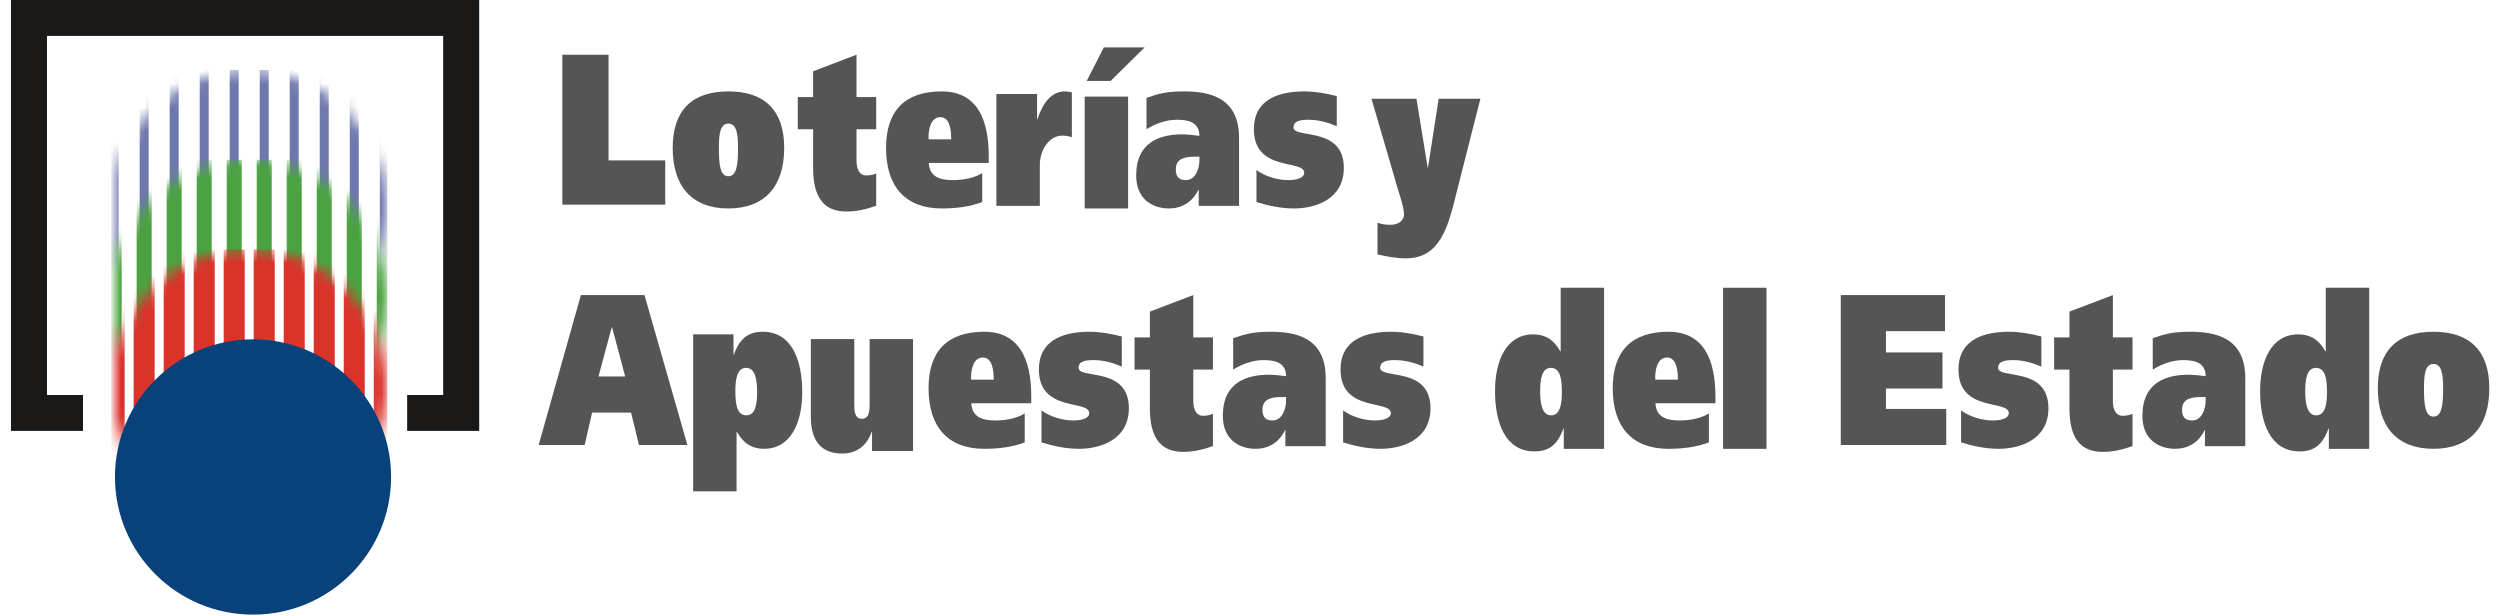 <?xml version="1.0" encoding="UTF-8" standalone="no"?>
<svg width="211px" height="52px" viewBox="0 0 211 52" version="1.1" xmlns="http://www.w3.org/2000/svg" xmlns:xlink="http://www.w3.org/1999/xlink" xmlns:sketch="http://www.bohemiancoding.com/sketch/ns">
    <!-- Generator: Sketch Beta 3.1 (8603) - http://www.bohemiancoding.com/sketch -->
    <title>logo</title>
    <desc>Created with Sketch Beta.</desc>
    <defs>
        <path id="path-1" d="M-0.322,11.955 C-0.322,5.538 4.894,0.337 11.33,0.337 C17.766,0.337 22.983,5.538 22.983,11.955 C22.983,18.372 17.766,23.573 11.33,23.573 C4.894,23.573 -0.322,18.372 -0.322,11.955 L-0.322,11.955 Z"></path>
        <path id="path-3" d="M-0.322,11.577 C-0.322,5.16 4.894,-0.041 11.33,-0.041 C17.766,-0.041 22.983,5.16 22.983,11.577 C22.983,17.993 17.766,23.195 11.33,23.195 C4.894,23.195 -0.322,17.993 -0.322,11.577 L-0.322,11.577 Z"></path>
        <path id="path-5" d="M-0.322,11.994 C-0.322,5.577 4.894,0.376 11.33,0.376 C17.766,0.376 22.983,5.577 22.983,11.994 C22.983,18.41 17.766,23.612 11.33,23.612 C4.894,23.612 -0.322,18.41 -0.322,11.994 L-0.322,11.994 Z"></path>
    </defs>
    <g id="Welcome" stroke="none" stroke-width="1" fill="none" fill-rule="evenodd" sketch:type="MSPage">
        <g id="logo" sketch:type="MSLayerGroup" transform="translate(1, 0)">
            <g id="Group-144" transform="translate(8.703, 5.569)">
                <mask id="mask-2" sketch:name="Clip 134" fill="white">
                    <use xlink:href="#path-1"></use>
                </mask>
                <g id="Clip-134"></g>
                <path d="M12.217,0.337 L12.977,0.337 L12.977,18.346 L12.217,18.346 L12.217,0.337 Z" id="Fill-133" fill="#6E78AC" sketch:type="MSShapeGroup" mask="url(#mask-2)"></path>
                <path d="M14.75,0.337 L15.51,0.337 L15.51,18.346 L14.75,18.346 L14.75,0.337 Z" id="Fill-135" fill="#6E78AC" sketch:type="MSShapeGroup" mask="url(#mask-2)"></path>
                <path d="M17.283,0.337 L18.043,0.337 L18.043,18.346 L17.283,18.346 L17.283,0.337 Z" id="Fill-136" fill="#6E78AC" sketch:type="MSShapeGroup" mask="url(#mask-2)"></path>
                <path d="M19.817,0.337 L20.577,0.337 L20.577,18.346 L19.817,18.346 L19.817,0.337 Z" id="Fill-137" fill="#6E78AC" sketch:type="MSShapeGroup" mask="url(#mask-2)"></path>
                <path d="M22.35,0.337 L22.984,0.337 L22.984,18.346 L22.35,18.346 L22.35,0.337 Z" id="Fill-138" fill="#6E78AC" sketch:type="MSShapeGroup" mask="url(#mask-2)"></path>
                <path d="M9.684,0.337 L10.444,0.337 L10.444,18.346 L9.684,18.346 L9.684,0.337 Z" id="Fill-139" fill="#6E78AC" sketch:type="MSShapeGroup" mask="url(#mask-2)"></path>
                <path d="M7.151,0.337 L7.91,0.337 L7.91,18.346 L7.151,18.346 L7.151,0.337 Z" id="Fill-140" fill="#6E78AC" sketch:type="MSShapeGroup" mask="url(#mask-2)"></path>
                <path d="M4.617,0.337 L5.377,0.337 L5.377,18.346 L4.617,18.346 L4.617,0.337 Z" id="Fill-141" fill="#6E78AC" sketch:type="MSShapeGroup" mask="url(#mask-2)"></path>
                <path d="M2.084,0.337 L2.844,0.337 L2.844,18.346 L2.084,18.346 L2.084,0.337 Z" id="Fill-142" fill="#6E78AC" sketch:type="MSShapeGroup" mask="url(#mask-2)"></path>
                <path d="M-0.322,0.337 L0.311,0.337 L0.311,18.346 L-0.322,18.346 L-0.322,0.337 Z" id="Fill-143" fill="#6E78AC" sketch:type="MSShapeGroup" mask="url(#mask-2)"></path>
            </g>
            <g id="Group-156" transform="translate(8.703, 13.524)">
                <mask id="mask-4" sketch:name="Clip 146" fill="white">
                    <use xlink:href="#path-3"></use>
                </mask>
                <g id="Clip-146"></g>
                <path d="M11.964,-0.041 L13.23,-0.041 L13.23,23.194 L11.964,23.194 L11.964,-0.041 Z" id="Fill-145" fill="#4BA241" sketch:type="MSShapeGroup" mask="url(#mask-4)"></path>
                <path d="M14.496,-0.041 L15.763,-0.041 L15.763,23.194 L14.496,23.194 L14.496,-0.041 Z" id="Fill-147" fill="#4BA241" sketch:type="MSShapeGroup" mask="url(#mask-4)"></path>
                <path d="M17.03,-0.041 L18.297,-0.041 L18.297,23.194 L17.03,23.194 L17.03,-0.041 Z" id="Fill-148" fill="#4BA241" sketch:type="MSShapeGroup" mask="url(#mask-4)"></path>
                <path d="M19.563,-0.041 L20.829,-0.041 L20.829,23.194 L19.563,23.194 L19.563,-0.041 Z" id="Fill-149" fill="#4BA241" sketch:type="MSShapeGroup" mask="url(#mask-4)"></path>
                <path d="M22.096,-0.041 L22.983,-0.041 L22.983,23.194 L22.096,23.194 L22.096,-0.041 Z" id="Fill-150" fill="#4BA241" sketch:type="MSShapeGroup" mask="url(#mask-4)"></path>
                <path d="M9.43,-0.041 L10.697,-0.041 L10.697,23.194 L9.43,23.194 L9.43,-0.041 Z" id="Fill-151" fill="#4BA241" sketch:type="MSShapeGroup" mask="url(#mask-4)"></path>
                <path d="M6.897,-0.041 L8.163,-0.041 L8.163,23.194 L6.897,23.194 L6.897,-0.041 Z" id="Fill-152" fill="#4BA241" sketch:type="MSShapeGroup" mask="url(#mask-4)"></path>
                <path d="M4.364,-0.041 L5.63,-0.041 L5.63,23.194 L4.364,23.194 L4.364,-0.041 Z" id="Fill-153" fill="#4BA241" sketch:type="MSShapeGroup" mask="url(#mask-4)"></path>
                <path d="M1.83,-0.041 L3.097,-0.041 L3.097,23.194 L1.83,23.194 L1.83,-0.041 Z" id="Fill-154" fill="#4BA241" sketch:type="MSShapeGroup" mask="url(#mask-4)"></path>
                <path d="M-0.322,-0.041 L0.564,-0.041 L0.564,23.194 L-0.322,23.194 L-0.322,-0.041 Z" id="Fill-155" fill="#4BA241" sketch:type="MSShapeGroup" mask="url(#mask-4)"></path>
            </g>
            <path d="M36.404,3.031 L36.404,33.339 L33.364,33.339 L33.364,36.369 L39.444,36.369 L39.444,0 L-0.074,0 L-0.074,36.369 L6.005,36.369 L6.005,33.339 L2.965,33.339 L2.965,3.031 L36.404,3.031" id="Fill-157" fill="#1A1918" sketch:type="MSShapeGroup"></path>
            <g id="Group-169" transform="translate(8.703, 20.684)">
                <mask id="mask-6" sketch:name="Clip 159" fill="white">
                    <use xlink:href="#path-5"></use>
                </mask>
                <g id="Clip-159"></g>
                <path d="M11.71,0.376 L13.483,0.376 L13.483,23.612 L11.71,23.612 L11.71,0.376 Z" id="Fill-158" fill="#DB322A" sketch:type="MSShapeGroup" mask="url(#mask-6)"></path>
                <path d="M14.243,0.376 L16.016,0.376 L16.016,23.612 L14.243,23.612 L14.243,0.376 Z" id="Fill-160" fill="#DB322A" sketch:type="MSShapeGroup" mask="url(#mask-6)"></path>
                <path d="M16.777,0.376 L18.55,0.376 L18.55,23.612 L16.777,23.612 L16.777,0.376 Z" id="Fill-161" fill="#DB322A" sketch:type="MSShapeGroup" mask="url(#mask-6)"></path>
                <path d="M19.31,0.376 L21.083,0.376 L21.083,23.612 L19.31,23.612 L19.31,0.376 Z" id="Fill-162" fill="#DB322A" sketch:type="MSShapeGroup" mask="url(#mask-6)"></path>
                <path d="M21.843,0.376 L22.984,0.376 L22.984,23.612 L21.843,23.612 L21.843,0.376 Z" id="Fill-163" fill="#DB322A" sketch:type="MSShapeGroup" mask="url(#mask-6)"></path>
                <path d="M9.177,0.376 L10.95,0.376 L10.95,23.612 L9.177,23.612 L9.177,0.376 Z" id="Fill-164" fill="#DB322A" sketch:type="MSShapeGroup" mask="url(#mask-6)"></path>
                <path d="M6.644,0.376 L8.418,0.376 L8.418,23.612 L6.644,23.612 L6.644,0.376 Z" id="Fill-165" fill="#DB322A" sketch:type="MSShapeGroup" mask="url(#mask-6)"></path>
                <path d="M4.111,0.376 L5.885,0.376 L5.885,23.612 L4.111,23.612 L4.111,0.376 Z" id="Fill-166" fill="#DB322A" sketch:type="MSShapeGroup" mask="url(#mask-6)"></path>
                <path d="M1.577,0.376 L3.35,0.376 L3.35,23.612 L1.577,23.612 L1.577,0.376 Z" id="Fill-167" fill="#DB322A" sketch:type="MSShapeGroup" mask="url(#mask-6)"></path>
                <path d="M-0.322,0.376 L0.818,0.376 L0.818,23.612 L-0.322,23.612 L-0.322,0.376 Z" id="Fill-168" fill="#DB322A" sketch:type="MSShapeGroup" mask="url(#mask-6)"></path>
            </g>
            <path d="M8.703,40.257 C8.703,33.84 13.92,28.639 20.355,28.639 C26.791,28.639 32.008,33.84 32.008,40.257 C32.008,46.673 26.791,51.875 20.355,51.875 C13.92,51.875 8.703,46.673 8.703,40.257" id="Fill-170" fill="#09417A" sketch:type="MSShapeGroup"></path>
            <g id="Group" transform="translate(46.463, 4)" fill="#545554" sketch:type="MSShapeGroup">
                <path d="M68.289,4.333 L70.223,10.95 C70.485,12.001 71.038,13.379 71.038,14.086 C71.038,14.575 70.616,14.974 69.889,14.974 C69.38,14.974 69.089,14.902 68.798,14.793 L68.798,17.476 C69.511,17.621 70.238,17.802 71.198,17.802 C74.064,17.802 74.747,15.21 75.474,12.237 L77.482,4.333 L73.962,4.333 L73.06,10.134 L73.03,10.134 L72.085,4.333 L68.289,4.333" id="Fill-171"></path>
                <path d="M0,13.272 L8.683,13.272 L8.683,9.538 L3.898,9.538 L3.898,0.619 L0,0.619 L0,13.272" id="Fill-172"></path>
                <path d="M9.313,8.482 C9.313,11.745 10.943,13.594 14.012,13.594 C17.066,13.594 18.724,11.745 18.724,8.482 C18.724,5.309 17.066,3.714 14.012,3.714 C10.943,3.714 9.313,5.309 9.313,8.482 L9.313,8.482 Z M13.211,8.482 C13.211,7.358 13.299,6.433 14.012,6.433 C14.725,6.433 14.826,7.358 14.826,8.482 C14.826,9.86 14.725,10.875 14.012,10.875 C13.299,10.875 13.211,9.86 13.211,8.482 L13.211,8.482 Z" id="Fill-173"></path>
                <path d="M19.869,4.19 L19.869,6.909 L21.163,6.909 L21.163,10.172 C21.163,12.674 22.08,13.852 23.97,13.852 C24.872,13.852 25.686,13.653 26.487,13.363 L26.487,10.644 C26.225,10.752 25.963,10.807 25.629,10.807 C25.148,10.807 24.828,10.372 24.828,9.574 L24.828,6.909 L26.487,6.909 L26.487,4.19 L24.828,4.19 L24.828,0.619 L21.163,2.015 L21.163,4.19 L19.869,4.19" id="Fill-174"></path>
                <path d="M30.912,7.757 C30.868,7.013 31.057,5.889 31.901,5.889 C32.731,5.889 32.817,7.031 32.817,7.757 L30.912,7.757 L30.912,7.757 Z M35.988,9.751 L35.988,9.189 C35.988,5.998 34.956,3.714 32.018,3.714 C28.949,3.714 27.319,5.309 27.319,8.482 C27.319,11.745 28.949,13.594 32.018,13.594 C33.297,13.594 34.461,13.43 35.436,13.05 L35.436,10.602 C34.854,10.984 33.952,11.2 32.948,11.2 C31.872,11.2 30.985,10.929 30.927,9.751 L35.988,9.751 L35.988,9.751 Z" id="Fill-175"></path>
                <path d="M36.633,3.932 L36.633,13.376 L40.298,13.376 L40.298,9.95 C40.298,8.554 41.156,7.448 42.174,7.448 C42.509,7.448 42.829,7.503 43.003,7.593 L43.003,3.804 C42.858,3.75 42.625,3.714 42.407,3.714 C41.259,3.714 40.531,4.729 40.094,6.07 L40.065,6.07 L40.065,3.932 L36.633,3.932" id="Fill-176"></path>
                <path d="M49.302,6.905 C50.029,6.451 50.961,6.107 51.833,6.107 C52.749,6.107 53.753,6.252 53.768,7.466 C53.433,7.43 52.851,7.339 52.342,7.339 C50.524,7.339 48.43,7.919 48.43,10.82 C48.43,12.796 49.796,13.594 51.208,13.594 C52.24,13.594 53.171,13.086 53.68,12.016 L53.709,12.016 L53.709,13.376 L57.113,13.376 L57.113,7.63 C57.113,4.185 54.567,3.714 52.473,3.714 C51.048,3.714 50.393,3.877 49.302,4.258 L49.302,6.905 L49.302,6.905 Z M53.768,9.515 C53.768,10.331 53.389,11.2 52.633,11.2 C52.066,11.2 51.775,10.947 51.775,10.294 C51.775,9.315 52.648,9.225 53.404,9.225 L53.768,9.225 L53.768,9.515 L53.768,9.515 Z" id="Fill-177"></path>
                <path d="M44.084,13.596 L47.749,13.596 L47.749,4.151 L44.084,4.151 L44.084,13.596 Z M45.698,0 L44.258,2.828 L46.28,2.828 L49.145,0 L45.698,0 L45.698,0 Z" id="Fill-178"></path>
                <path d="M58.582,13.05 C59.615,13.376 60.691,13.594 61.753,13.594 C63.483,13.594 65.956,12.869 65.956,10.168 C65.956,6.615 61.709,7.739 61.709,6.76 C61.709,6.18 62.349,6.107 62.975,6.107 C63.804,6.107 64.589,6.325 65.36,6.651 L65.36,4.113 C64.458,3.878 63.542,3.714 62.625,3.714 C60.822,3.714 58.364,4.185 58.364,6.905 C58.364,10.549 62.611,9.424 62.611,10.584 C62.611,11.056 61.883,11.201 61.273,11.201 C60.327,11.201 59.28,10.875 58.582,10.349 L58.582,13.05" id="Fill-179"></path>
            </g>
            <g id="Group" transform="translate(44.463, 24.286)" fill="#545554" sketch:type="MSShapeGroup">
                <path d="M109.899,13.272 L118.8,13.272 L118.8,10.227 L113.71,10.227 L113.71,8.505 L118.481,8.505 L118.481,5.459 L113.71,5.459 L113.71,3.664 L118.698,3.664 L118.698,0.619 L109.899,0.619 L109.899,13.272" id="Fill-180"></path>
                <path d="M120.051,13.05 C121.083,13.376 122.16,13.594 123.222,13.594 C124.952,13.594 127.425,12.869 127.425,10.168 C127.425,6.615 123.178,7.739 123.178,6.76 C123.178,6.18 123.818,6.107 124.443,6.107 C125.273,6.107 126.058,6.325 126.828,6.651 L126.828,4.113 C125.927,3.878 125.01,3.714 124.094,3.714 C122.29,3.714 119.833,4.185 119.833,6.905 C119.833,10.549 124.08,9.424 124.08,10.584 C124.08,11.056 123.353,11.201 122.742,11.201 C121.796,11.201 120.749,10.875 120.051,10.349 L120.051,13.05" id="Fill-181"></path>
                <path d="M127.904,4.19 L127.904,6.909 L129.199,6.909 L129.199,10.172 C129.199,12.674 130.115,13.852 132.006,13.852 C132.908,13.852 133.722,13.652 134.522,13.362 L134.522,10.643 C134.261,10.752 133.999,10.807 133.665,10.807 C133.184,10.807 132.864,10.372 132.864,9.574 L132.864,6.909 L134.522,6.909 L134.522,4.19 L132.864,4.19 L132.864,0.619 L129.199,2.014 L129.199,4.19 L127.904,4.19" id="Fill-182"></path>
                <path d="M136.228,6.905 C136.955,6.452 137.886,6.107 138.759,6.107 C139.675,6.107 140.679,6.252 140.693,7.466 C140.359,7.43 139.777,7.34 139.267,7.34 C137.45,7.34 135.355,7.92 135.355,10.82 C135.355,12.796 136.722,13.594 138.133,13.594 C139.166,13.594 140.097,13.086 140.606,12.017 L140.635,12.017 L140.635,13.376 L144.038,13.376 L144.038,7.63 C144.038,4.185 141.493,3.714 139.398,3.714 C137.973,3.714 137.318,3.878 136.228,4.258 L136.228,6.905 L136.228,6.905 Z M140.693,9.515 C140.693,10.331 140.315,11.201 139.559,11.201 C138.992,11.201 138.701,10.947 138.701,10.294 C138.701,9.315 139.573,9.225 140.33,9.225 L140.693,9.225 L140.693,9.515 L140.693,9.515 Z" id="Fill-183"></path>
                <path d="M154.497,13.596 L154.497,0 L150.831,0 L150.831,5.366 L150.802,5.366 C150.235,4.351 149.493,3.934 148.519,3.934 C146.235,3.934 145.29,6.164 145.29,8.72 C145.29,11.457 146.192,13.813 148.621,13.813 C149.813,13.813 150.555,13.288 151.064,11.874 L151.093,11.874 L151.093,13.596 L154.497,13.596 L154.497,13.596 Z M150.933,8.829 C150.933,9.717 150.817,10.768 150.031,10.768 C149.231,10.768 149.1,9.717 149.1,8.72 C149.1,7.741 149.231,6.762 150.002,6.762 C150.817,6.762 150.933,7.741 150.933,8.829 L150.933,8.829 Z" id="Fill-184"></path>
                <path d="M155.224,8.482 C155.224,11.745 156.853,13.594 159.922,13.594 C162.976,13.594 164.635,11.745 164.635,8.482 C164.635,5.31 162.976,3.714 159.922,3.714 C156.853,3.714 155.224,5.31 155.224,8.482 L155.224,8.482 Z M159.122,8.482 C159.122,7.358 159.209,6.433 159.922,6.433 C160.635,6.433 160.737,7.358 160.737,8.482 C160.737,9.86 160.635,10.875 159.922,10.875 C159.209,10.875 159.122,9.86 159.122,8.482 L159.122,8.482 Z" id="Fill-185"></path>
                <path d="M89.923,13.596 L89.923,0 L86.258,0 L86.258,5.366 L86.229,5.366 C85.662,4.351 84.92,3.934 83.945,3.934 C81.661,3.934 80.716,6.164 80.716,8.72 C80.716,11.457 81.618,13.813 84.047,13.813 C85.24,13.813 85.982,13.288 86.491,11.874 L86.52,11.874 L86.52,13.596 L89.923,13.596 L89.923,13.596 Z M86.36,8.829 C86.36,9.717 86.243,10.768 85.458,10.768 C84.658,10.768 84.527,9.717 84.527,8.72 C84.527,7.741 84.658,6.762 85.429,6.762 C86.243,6.762 86.36,7.741 86.36,8.829 L86.36,8.829 Z" id="Fill-186"></path>
                <path d="M94.243,7.757 C94.2,7.013 94.389,5.89 95.232,5.89 C96.061,5.89 96.149,7.032 96.149,7.757 L94.243,7.757 L94.243,7.757 Z M99.32,9.751 L99.32,9.189 C99.32,5.998 98.287,3.714 95.348,3.714 C92.279,3.714 90.651,5.31 90.651,8.482 C90.651,11.745 92.279,13.594 95.348,13.594 C96.629,13.594 97.792,13.43 98.767,13.05 L98.767,10.602 C98.185,10.984 97.283,11.201 96.28,11.201 C95.203,11.201 94.316,10.929 94.258,9.751 L99.32,9.751 L99.32,9.751 Z" id="Fill-187"></path>
                <path d="M99.964,0 L103.629,0 L103.629,13.596 L99.964,13.596 L99.964,0 Z" id="Fill-188"></path>
                <path d="M0,13.272 L3.884,13.272 L4.509,10.535 L7.797,10.535 L8.465,13.272 L12.553,13.272 L8.931,0.619 L3.564,0.619 L0,13.272 L0,13.272 Z M6.167,3.338 L6.197,3.338 L7.302,7.49 L5.047,7.49 L6.167,3.338 L6.167,3.338 Z" id="Fill-189"></path>
                <path d="M13.039,17.183 L16.704,17.183 L16.704,12.162 L16.733,12.162 C17.301,13.177 18.043,13.594 19.017,13.594 C21.3,13.594 22.246,11.364 22.246,8.808 C22.246,6.07 21.344,3.714 18.915,3.714 C17.722,3.714 16.981,4.24 16.472,5.654 L16.443,5.654 L16.443,3.932 L13.039,3.932 L13.039,17.183 L13.039,17.183 Z M16.602,8.699 C16.602,7.811 16.719,6.76 17.504,6.76 C18.304,6.76 18.435,7.811 18.435,8.808 C18.435,9.805 18.304,10.766 17.533,10.766 C16.719,10.766 16.602,9.805 16.602,8.699 L16.602,8.699 Z" id="Fill-190"></path>
                <path d="M31.598,4.333 L27.933,4.333 L27.933,9.772 C27.933,10.316 27.933,11.059 27.278,11.059 C26.638,11.059 26.638,10.316 26.638,9.772 L26.638,4.333 L22.973,4.333 L22.973,10.896 C22.973,12.726 23.685,13.995 25.635,13.995 C26.667,13.995 27.671,13.47 28.107,12.146 L28.137,12.146 L28.137,13.778 L31.598,13.778 L31.598,4.333" id="Fill-191"></path>
                <path d="M36.5,7.757 C36.457,7.013 36.645,5.89 37.489,5.89 C38.318,5.89 38.405,7.032 38.405,7.757 L36.5,7.757 L36.5,7.757 Z M41.576,9.751 L41.576,9.189 C41.576,5.998 40.543,3.714 37.606,3.714 C34.537,3.714 32.907,5.31 32.907,8.482 C32.907,11.745 34.537,13.594 37.606,13.594 C38.885,13.594 40.049,13.43 41.024,13.05 L41.024,10.602 C40.441,10.984 39.54,11.201 38.537,11.201 C37.46,11.201 36.573,10.929 36.515,9.751 L41.576,9.751 L41.576,9.751 Z" id="Fill-192"></path>
                <path d="M42.439,13.05 C43.471,13.376 44.548,13.594 45.61,13.594 C47.341,13.594 49.813,12.869 49.813,10.168 C49.813,6.615 45.566,7.739 45.566,6.76 C45.566,6.18 46.206,6.107 46.832,6.107 C47.661,6.107 48.446,6.325 49.217,6.651 L49.217,4.113 C48.315,3.878 47.399,3.714 46.483,3.714 C44.679,3.714 42.221,4.185 42.221,6.905 C42.221,10.549 46.468,9.424 46.468,10.584 C46.468,11.056 45.741,11.201 45.13,11.201 C44.184,11.201 43.137,10.875 42.439,10.349 L42.439,13.05" id="Fill-193"></path>
                <path d="M50.293,4.19 L50.293,6.909 L51.587,6.909 L51.587,10.172 C51.587,12.674 52.504,13.852 54.394,13.852 C55.296,13.852 56.111,13.652 56.911,13.362 L56.911,10.643 C56.649,10.752 56.387,10.807 56.053,10.807 C55.573,10.807 55.252,10.372 55.252,9.574 L55.252,6.909 L56.911,6.909 L56.911,4.19 L55.252,4.19 L55.252,0.619 L51.587,2.014 L51.587,4.19 L50.293,4.19" id="Fill-194"></path>
                <path d="M58.616,6.905 C59.343,6.452 60.275,6.107 61.147,6.107 C62.063,6.107 63.067,6.252 63.081,7.466 C62.747,7.43 62.165,7.34 61.656,7.34 C59.838,7.34 57.743,7.92 57.743,10.82 C57.743,12.796 59.11,13.594 60.522,13.594 C61.554,13.594 62.485,13.086 62.994,12.017 L63.023,12.017 L63.023,13.376 L66.427,13.376 L66.427,7.63 C66.427,4.185 63.881,3.714 61.787,3.714 C60.362,3.714 59.707,3.878 58.616,4.258 L58.616,6.905 L58.616,6.905 Z M63.081,9.515 C63.081,10.331 62.703,11.201 61.947,11.201 C61.38,11.201 61.089,10.947 61.089,10.294 C61.089,9.315 61.962,9.225 62.718,9.225 L63.081,9.225 L63.081,9.515 L63.081,9.515 Z" id="Fill-195"></path>
                <path d="M67.896,13.05 C68.929,13.376 70.005,13.594 71.067,13.594 C72.798,13.594 75.27,12.869 75.27,10.168 C75.27,6.615 71.023,7.739 71.023,6.76 C71.023,6.18 71.663,6.107 72.288,6.107 C73.118,6.107 73.903,6.325 74.674,6.651 L74.674,4.113 C73.772,3.878 72.856,3.714 71.939,3.714 C70.136,3.714 67.678,4.185 67.678,6.905 C67.678,10.549 71.925,9.424 71.925,10.584 C71.925,11.056 71.197,11.201 70.587,11.201 C69.642,11.201 68.594,10.875 67.896,10.349 L67.896,13.05" id="Fill-196"></path>
            </g>
        </g>
    </g>
</svg>